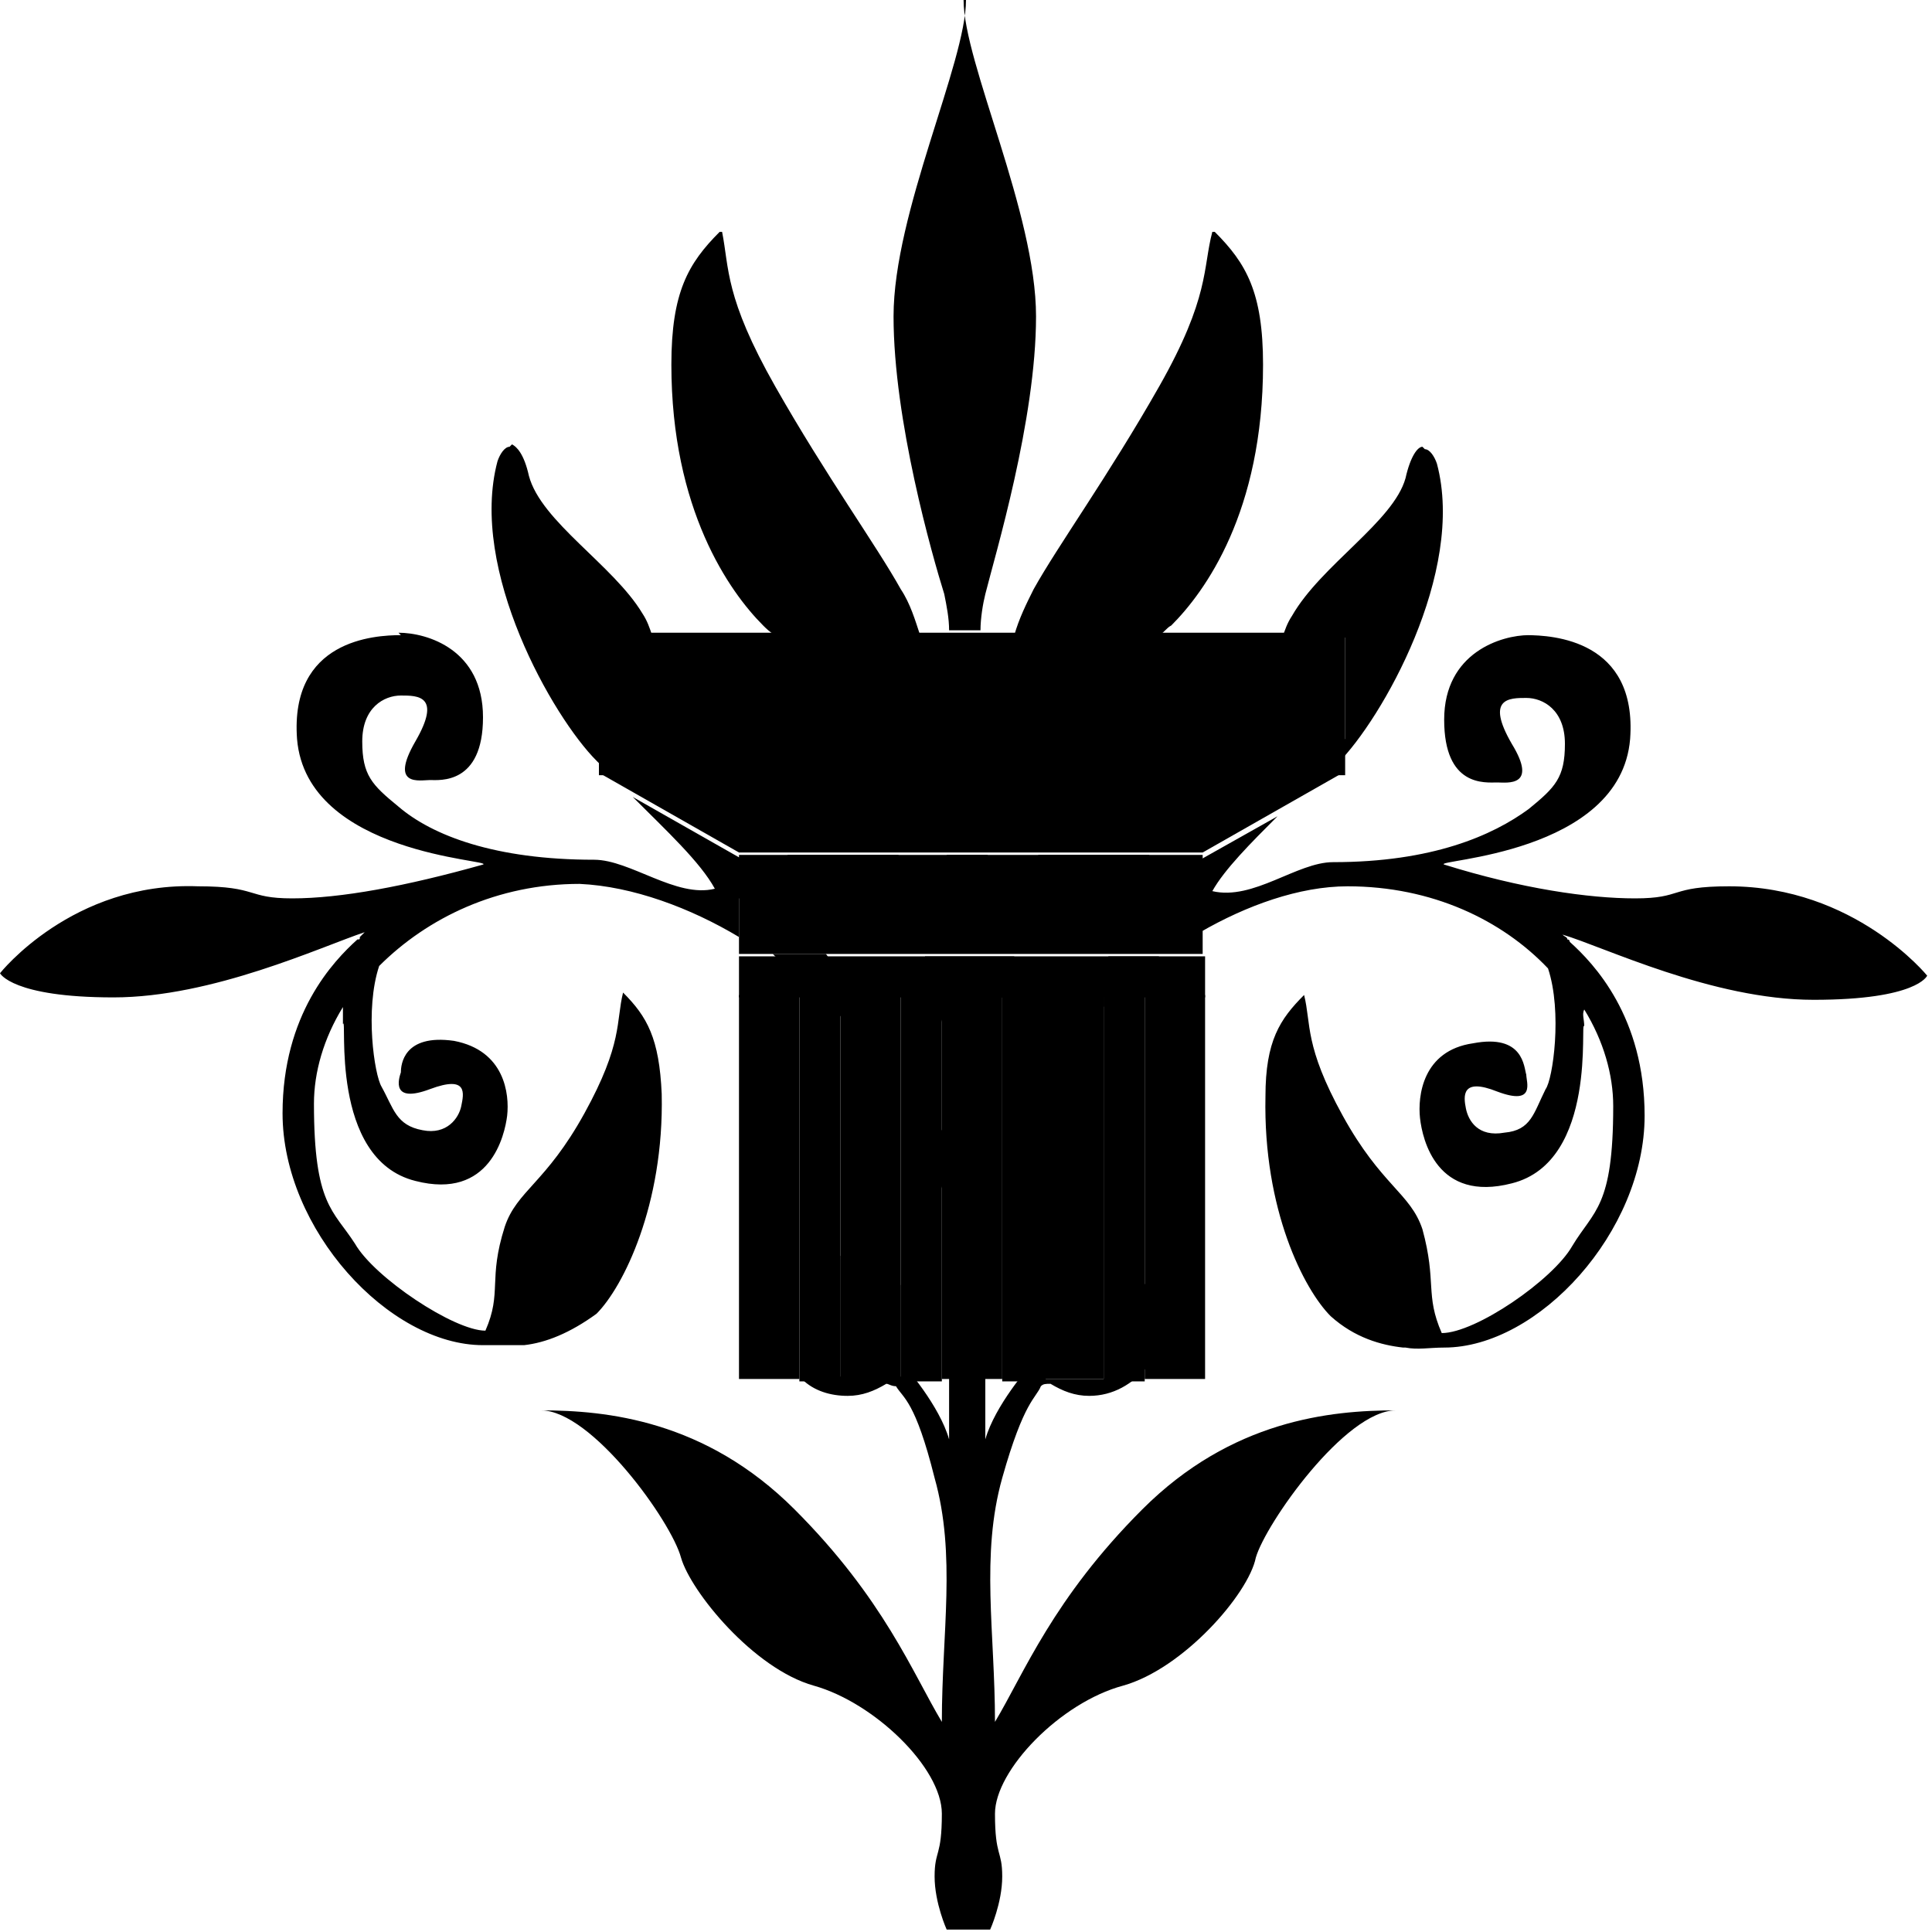 <svg id="logo-image" width="80" height="80">
	<path d="m40 0c0 2.6-3 8.8-3 13.1 0 4.3 1.6 9.9 2.1 11.5 0.1 0.5 0.2 1 0.2 1.5l1.3 0c0-0.5 0.1-1.1 0.2-1.5 0.4-1.6 2.1-7.2 2.1-11.5 0-4.3-3-10.5-3-13.1zm-10.2 9.6c-1.3 1.3-2 2.5-2 5.5 0 6 2.4 9.4 3.8 10.8 0.1 0.1 0.3 0.3 0.5 0.4l6 0c-0.2-0.6-0.4-1.3-0.8-1.9-1-1.8-3.1-4.7-5.2-8.4-2.1-3.7-1.9-4.9-2.2-6.4zm20.4 0c-0.4 1.5-0.1 2.7-2.2 6.4-2.1 3.7-4.2 6.6-5.2 8.4-0.3 0.6-0.6 1.2-0.8 1.9l6 0c0.2-0.1 0.3-0.3 0.5-0.4 1.4-1.4 3.8-4.7 3.8-10.8 0-3-0.7-4.2-2-5.5zm-29.1 8.9c-0.2 0-0.4 0.3-0.5 0.6-1.2 4.5 2.3 10.6 4.1 12.4 0.2 0.2 0.4 0.4 0.7 0.7l3.5 0c-0.3-0.6-0.6-1.2-0.7-1.7l-3.3 0 0-4.2 2.1 0c-0.1-0.3-0.2-0.6-0.4-0.9-1.2-2-4.2-3.8-4.7-5.7-0.2-0.9-0.5-1.2-0.7-1.3zm37.8 0c-0.2 0-0.5 0.4-0.7 1.3-0.5 1.8-3.5 3.6-4.7 5.7-0.2 0.3-0.3 0.6-0.4 0.9l2.6 0 0 4.2-3.8 0c-0.2 0.5-0.4 1.1-0.7 1.7l3.5 0c0.2-0.2 0.4-0.4 0.7-0.7 1.8-1.8 5.3-7.9 4.1-12.4-0.1-0.3-0.3-0.6-0.5-0.6zm-42.3 7.8c-1.1 0-4.6 0.2-4.3 4.3 0.4 4.8 8.2 5 7.7 5.2-3.2 0.9-5.9 1.4-7.9 1.4-1.9 0-1.4-0.5-3.9-0.5C3 36.5 0 40.3 0 40.3c0 0 0.5 1 4.7 1 4.1 0 8.6-2.1 10.4-2.7-0.1 0.1-0.1 0.1-0.2 0.2 0 0.1 0 0.1-0.1 0.1-1 0.9-3.1 3.1-3.1 7.2 0 4.8 4.4 9.6 8.3 9.6 0.6 0 1.1 0 1.6 0 0 0 0 0 0 0 0 0 0 0 0.1 0 0.9-0.1 1.9-0.5 3-1.3 1.1-1.1 2.8-4.5 2.7-9.1-0.1-2.3-0.6-3.2-1.6-4.2-0.3 1.2 0 2.1-1.6 5-1.6 2.9-2.8 3.2-3.3 4.7-0.7 2.2-0.1 2.7-0.8 4.3-1.3 0-4.6-2.2-5.4-3.6-0.9-1.4-1.7-1.6-1.7-5.8 0-1.3 0.4-2.7 1.2-4 0 0.2 0 0.4 0 0.7 0.2-0.4-0.6 5.6 3 6.5 3.1 0.8 3.7-1.9 3.8-2.7 0.1-0.9-0.1-2.7-2.2-3.1-2.1-0.3-2.2 1-2.2 1.3-0.1 0.3-0.4 1.3 1.2 0.7 1.6-0.6 1.4 0.2 1.3 0.7-0.1 0.5-0.6 1.2-1.6 1-1.1-0.2-1.2-0.9-1.7-1.8-0.3-0.5-0.7-3.2-0.1-5 2-2 4.9-3.4 8.3-3.4 2.2 0.1 4.6 1 6.6 2.2l0-1.6 1.6 0c-0.4-0.6-0.8-1.1-1.2-1.7l-0.4 0-4.4-2.5c1.4 1.4 2.8 2.7 3.4 3.8-1.6 0.4-3.5-1.2-5-1.2-4.1 0-6.7-1-8.1-2.2-1.1-0.9-1.5-1.3-1.5-2.7 0-1.4 0.9-1.9 1.6-1.9 0.7 0 1.7 0 0.6 1.9-1.1 1.9 0.2 1.6 0.6 1.6 0.4 0 2.2 0.2 2.2-2.6 0-2.8-2.3-3.5-3.5-3.5zm46.7 0c-1.1 0-3.5 0.7-3.5 3.5 0 2.8 1.7 2.6 2.2 2.6 0.4 0 1.7 0.2 0.6-1.6-1.1-1.9-0.1-1.9 0.6-1.9 0.7 0 1.6 0.5 1.6 1.9 0 1.4-0.4 1.8-1.5 2.7-1.5 1.1-4 2.2-8.1 2.2-1.5 0-3.3 1.6-5 1.2 0.5-0.9 1.6-2 2.7-3.1l-3.2 1.8-0.9 0c-0.4 0.6-0.8 1.1-1.2 1.7l2.1 0 0 1.3c1.9-1.1 4.1-1.9 6.1-1.9 3.5 0 6.4 1.4 8.3 3.4 0.6 1.8 0.2 4.6-0.1 5-0.5 1-0.6 1.7-1.7 1.8-1.1 0.2-1.5-0.5-1.6-1-0.1-0.5-0.2-1.3 1.3-0.7 1.6 0.6 1.2-0.4 1.2-0.7-0.1-0.3-0.1-1.7-2.2-1.3-2.1 0.3-2.3 2.2-2.2 3.1 0.1 0.9 0.7 3.5 3.8 2.7 3.6-0.9 2.8-6.9 3-6.5 0-0.3-0.1-0.5 0-0.7 0.8 1.3 1.2 2.7 1.2 4 0 4.2-0.8 4.3-1.7 5.8-0.8 1.4-4 3.6-5.4 3.6-0.7-1.6-0.2-2.1-0.8-4.3-0.5-1.5-1.7-1.8-3.3-4.7-1.6-2.9-1.3-3.8-1.6-5-1 1-1.6 1.9-1.6 4.2-0.1 4.7 1.6 8 2.7 9.1 1 0.9 2.1 1.2 3 1.3 0 0 0.1 0 0.1 0 0 0 0 0 0 0 0.5 0.1 1 0 1.6 0 3.9 0 8.3-4.8 8.3-9.6 0-4.1-2.1-6.3-3.1-7.2 0 0 0-0.1-0.1-0.1 0-0.1-0.1-0.1-0.2-0.2 1.7 0.5 6.2 2.7 10.4 2.7 4.3 0 4.7-1 4.7-1 0 0-3-3.7-8.2-3.7-2.5 0-1.9 0.5-3.9 0.5-1.9 0-4.7-0.4-7.9-1.4-0.5-0.2 7.3-0.4 7.7-5.2 0.3-4.1-3.2-4.3-4.3-4.3zm-26.7 4.1c0.3 0.4 0.6 0.9 0.9 1.4 0.1 0.1 0.1 0.2 0.2 0.3l4.5 0c0.1-0.1 0.1-0.2 0.2-0.3 0.3-0.5 0.6-1 0.9-1.4l-6.7 0zm-2.5 0.7c-0.8 0-1.5 0.4-2 1l3.9 0c-0.4-0.6-1.2-1-2-1zm11.8 0c-0.8 0-1.5 0.4-2 1l3.9 0c-0.4-0.6-1.2-1-2-1zm-13.3 4.3c0.4 0.4 1 0.6 1.6 0.6 0.3 0 0.7-0.1 1-0.2 0 0 0 0 0 0 0.7 0.4 1.2 0.8 1.6 1.3l1.6 0c-0.4-0.4-0.7-0.8-0.7-0.8 0 0-0.3-0.4-0.5-0.9l-4.5 0zm6.6 0c0.1 0.6 0.2 1.2 0.2 1.7l1.3 0c0-0.5 0.1-1.1 0.2-1.7l-1.8 0zm3.8 0c-0.3 0.5-0.5 0.9-0.5 0.9 0 0-0.3 0.4-0.7 0.8l1.6 0c0.4-0.5 1-0.9 1.6-1.3 0 0 0 0 0 0 0.3 0.1 0.6 0.2 1 0.2 0.6 0 1.2-0.2 1.6-0.6l-4.5 0zm-10.9 4.2c1.1 0.8 2.1 1.7 2.8 2.6l0-1 0.6 0c-0.3-0.4-0.8-1-1.3-1.7l-2.2 0zm6.2 0c0.3 1 0.5 2 0.7 2.7 0.1 0.2 0.1 0.4 0.2 0.7l0-1.7 2.4 0c0.1-0.5 0.2-1.1 0.4-1.7l-3.6 0zm7.6 0c-0.5 0.7-0.9 1.2-1.3 1.7l1.1 0 0 0.4c0.6-0.7 1.4-1.4 2.3-2.1l-2.2 0zm-2.6 3.8c-0.6 0.9-1.2 1.9-1.7 2.7l0 2.1c0.4-1 0.9-2.3 1.7-3.5l0-1.4zm-5.8 0.8 0 1.5c0.8 1.6 1.4 3.1 1.7 4.1l0-2.6c-0.4-0.8-1-1.9-1.7-2.9zm-2.5 7.9c-0.6 0-1.2 0.3-1.7 0.7l0 4.3-0.1 0c0.5 0.5 1.2 0.7 1.9 0.7 0.6 0 1.1-0.2 1.6-0.5 0.1 0 0.2 0.1 0.4 0.1 0.3 0.5 0.8 0.6 1.6 3.8 0.9 3.2 0.3 6.4 0.3 10.1-1.2-2-2.4-5.1-6.1-8.8-3.7-3.7-7.8-4.1-10.5-4.1 2.1 0 5.4 4.6 5.8 6.1 0.4 1.4 3 4.6 5.5 5.3 2.5 0.7 5.3 3.4 5.3 5.3 0 1.8-0.3 1.5-0.3 2.6 0 1.1 0.5 2.2 0.5 2.2l0.9 0 0.9 0c0 0 0.5-1.1 0.5-2.2 0-1.1-0.3-0.8-0.3-2.6 0-1.8 2.7-4.6 5.3-5.3 2.5-0.7 5.2-3.8 5.5-5.3 0.4-1.4 3.7-6.1 5.8-6.1-2.7 0-6.8 0.4-10.5 4.1-3.7 3.7-4.9 6.8-6.1 8.8 0-3.7-0.6-6.9 0.3-10.1 0.9-3.2 1.4-3.3 1.6-3.8 0.1-0.1 0.2-0.1 0.4-0.1 0.5 0.3 1 0.5 1.6 0.5 1 0 1.8-0.5 2.4-1.2l0-3.3c-0.4-0.6-1-1-1.7-1.1l0 4.9-2.5 0 0-4.4c-0.6 0.5-1.1 1.3-1.1 2.2 0 0.6 0.2 1.1 0.5 1.6-0.1 0.1-1.5 1.7-1.9 3.1l0-2.6-1.5 0 0 2.6c-0.4-1.4-1.8-3-1.9-3.1 0.3-0.5 0.5-1 0.5-1.6 0-0.6-0.2-1.2-0.6-1.7l0 3.8-2.5 0 0-5z" id="logo-flower" />
	<path d="m24.8 30.4 0 1.7 30.9 0 0-1.7-30.9 0zm5.8 5 0 1.7 19.2 0 0-1.7-19.2 0zm0 4.2 0 1.7 2.5 0 0 15.9 1.7 0 0-15.9 2.5 0 0 15.9 1.7 0 0-15.9 2.5 0 0 15.9 1.7 0 0-15.9 2.5 0 0 15.9 1.7 0 0-15.9 2.5 0 0-1.7-19.2 0z" id="logo-mortar" />
	<path d="m24.8 26.2 0 4.2 30.9 0 0-4.2-30.9 0zm0 5.8 5.8 3.3 19.2 0 5.8-3.3-30.9 0zm5.8 5 0 2.5 19.2 0 0-2.5-19.2 0zm0 4.2 0 15.9 2.5 0 0-15.9-2.5 0zm4.2 0 0 15.9 2.5 0 0-15.9-2.5 0zm4.2 0 0 15.9 2.5 0 0-15.9-2.5 0zm4.2 0 0 15.9 2.5 0 0-15.9-2.5 0zm4.2 0 0 15.9 2.5 0 0-15.9-2.5 0z" id="logo-column" />
</svg>
